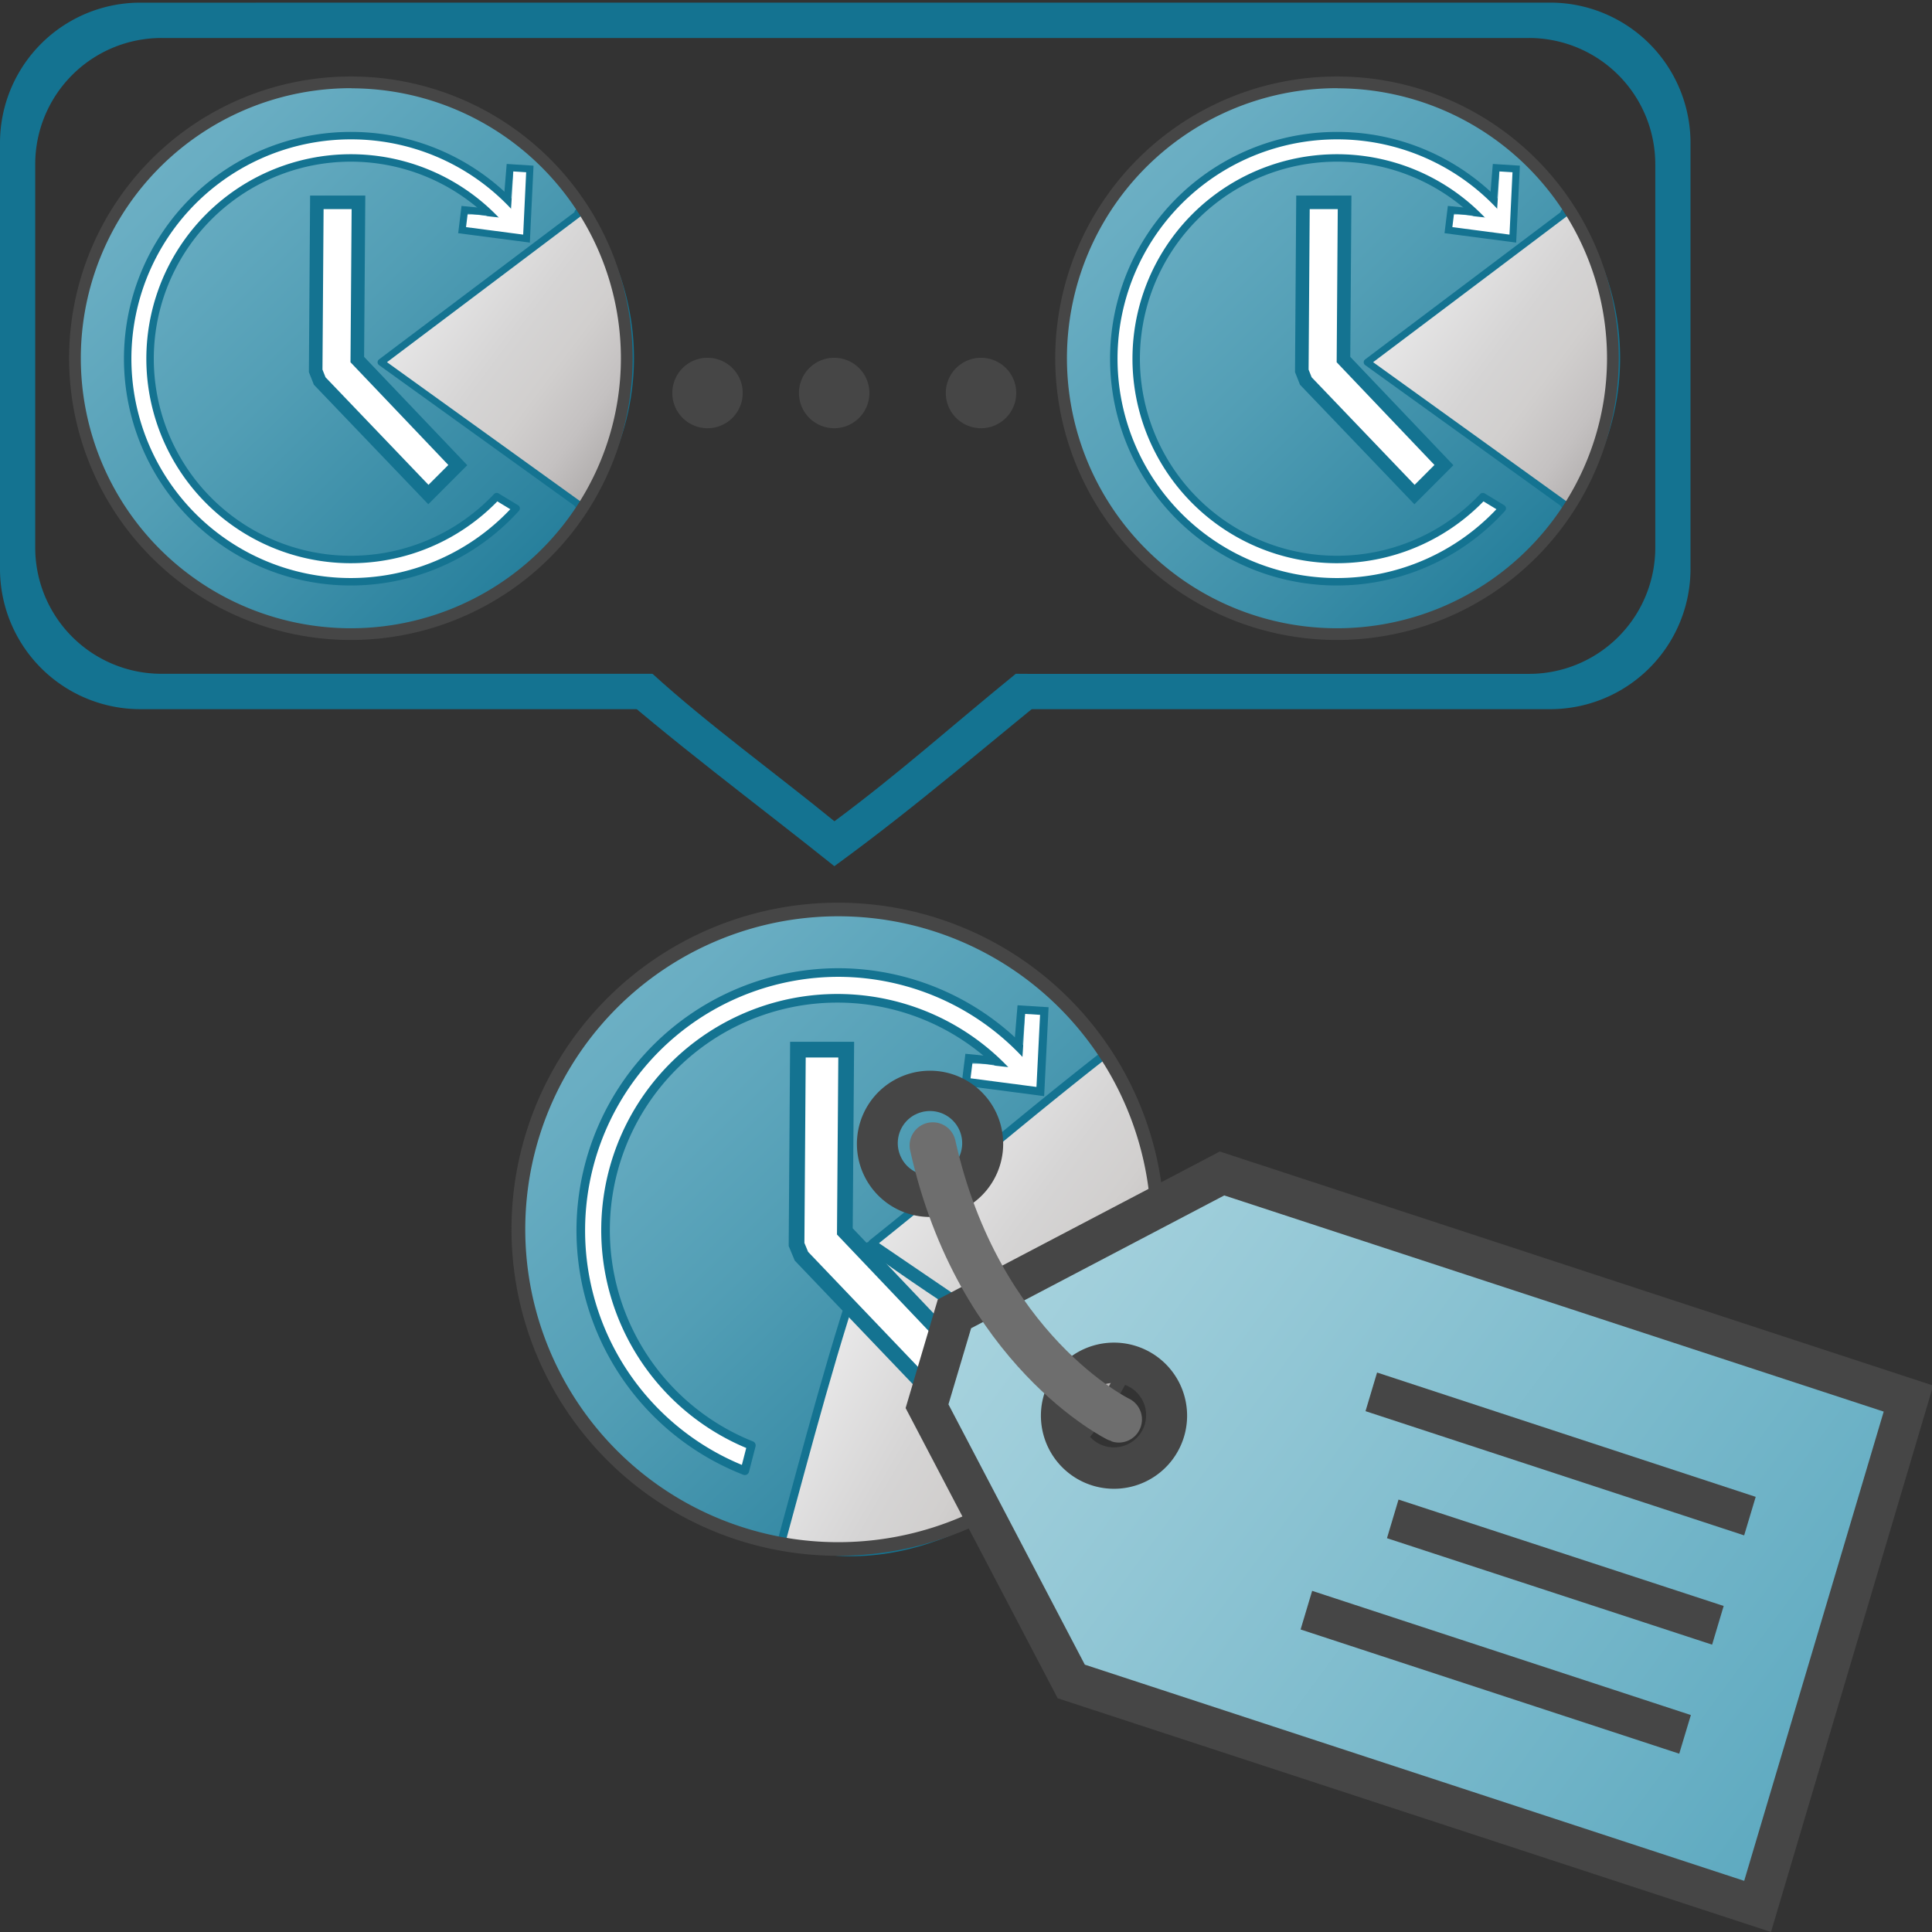 <svg id="Image" xmlns="http://www.w3.org/2000/svg" xmlns:xlink="http://www.w3.org/1999/xlink" viewBox="0 0 48 48">
  <rect x="0" y="0" width="48" height="48" fill="#333333" stroke="none"/>
  <defs>
    <linearGradient id="linear-gradient" x1="2.009" y1="45.947" x2="15.464" y2="32.242" gradientTransform="matrix(1, 0, 0, -1, 0, 48)" gradientUnits="userSpaceOnUse">
      <stop offset="0" stop-color="#73b4c8"/>
      <stop offset="0.175" stop-color="#6aaec3"/>
      <stop offset="0.457" stop-color="#529eb5"/>
      <stop offset="0.809" stop-color="#2c839f"/>
      <stop offset="1" stop-color="#147391"/>
    </linearGradient>
    <linearGradient id="linear-gradient-2" x1="13.619" y1="-18.376" x2="19.132" y2="-8.129" gradientTransform="matrix(-0.194, 0.901, 0.713, 0.237, 25.531, -3.366)" gradientUnits="userSpaceOnUse">
      <stop offset="0" stop-color="#f8f8f9"/>
      <stop offset="0.5" stop-color="#d5d4d4"/>
      <stop offset="0.63" stop-color="#d1cfce"/>
      <stop offset="0.779" stop-color="#c4c1c1"/>
      <stop offset="0.938" stop-color="#aba8a7"/>
      <stop offset="0.99" stop-color="#a29f9d"/>
    </linearGradient>
    <linearGradient id="linear-gradient-3" x1="26.489" y1="45.92" x2="39.987" y2="32.266" xlink:href="#linear-gradient"/>
    <linearGradient id="linear-gradient-4" x1="5.246" y1="13.766" x2="10.824" y2="24.316" xlink:href="#linear-gradient-2"/>
    <linearGradient id="linear-gradient-5" x1="13.183" y1="25.3" x2="28.478" y2="9.562" xlink:href="#linear-gradient"/>
    <linearGradient id="linear-gradient-6" x1="31.242" y1="3.618" x2="37.65" y2="15.725" xlink:href="#linear-gradient-2"/>
    <linearGradient id="linear-gradient-7" x1="39.249" y1="0.87" x2="44.123" y2="13.757" xlink:href="#linear-gradient-2"/>
    <linearGradient id="linear-gradient-8" x1="67.575" y1="27.73" x2="46.425" y2="43.302" gradientTransform="matrix(-1.147, 0, 0, 1.147, 101.219, -3.248)" gradientUnits="userSpaceOnUse">
      <stop offset="0" stop-color="#afd7e1"/>
      <stop offset="1" stop-color="#54a4bc"/>
    </linearGradient>
  </defs>
  <g id="g935">
    <path id="rect885" d="M3.488.066A3.486,3.486,0,0,0,0,3.565V14.119a3.486,3.486,0,0,0,3.488,3.5H16.826L16.2,16.74H4.014A3.136,3.136,0,0,1,.875,13.592v-9.5A3.137,3.137,0,0,1,4.014.944H37.986a3.137,3.137,0,0,1,3.139,3.15v9.5a3.136,3.136,0,0,1-3.139,3.148H25.309l-.614.877H38.512A3.486,3.486,0,0,0,42,14.119V3.565a3.486,3.486,0,0,0-3.488-3.5Z" fill="#147391"/>
    <path id="path1068-4" d="M18.453,9.764a.875.875,0,0,1-.875.875h0a.875.875,0,1,1,.875-.875Z" fill="#464646"/>
    <path id="path1068-4-9" d="M21.6,9.764a.875.875,0,0,1-.875.875h0a.875.875,0,1,1,.875-.875Z" fill="#464646"/>
    <path id="path1068-4-5" d="M25.248,9.764a.875.875,0,0,1-1.75,0h0a.875.875,0,0,1,.875-.875h0A.874.874,0,0,1,25.248,9.764Z" fill="#464646"/>
    <path id="path978" d="M16.216,16.744l-1.4.007c1.814,1.623,4.024,3.255,5.913,4.769,2.145-1.56,3.894-3.108,5.978-4.771l-1.47-.009c-1.571,1.277-2.889,2.466-4.506,3.664-1.423-1.163-3.149-2.414-4.516-3.66Z" fill="#147391"/>
    <path id="circle13-7" d="M15.572,8.9a6.847,6.847,0,0,1-6.838,6.854h0A6.846,6.846,0,0,1,1.9,8.9h0a6.838,6.838,0,1,1,13.676,0Z" fill="url(#linear-gradient)"/>
    <path id="path909" d="M8.734,3.37a5.542,5.542,0,1,0,4.089,9.261l-.482-.292a4.988,4.988,0,1,1,.166-6.669l.475-.3A5.526,5.526,0,0,0,8.734,3.37Zm4.873,4.561a4.855,4.855,0,0,1-.171,2.6l.694-.442a5.5,5.5,0,0,0,.132-1.172,5.827,5.827,0,0,0-.035-.605L14.213,8.3Z" fill="#fff" stroke="#147391" stroke-linejoin="round" stroke-width="0.185"/>
    <path id="path907" d="M14.359,5.279v.037L11.913,7.159,9.468,9l2.457,1.768,2.43,1.749v.019l.009-.013.019.014.089,0a6.153,6.153,0,0,0-.009-7.293Z" stroke="#147391" stroke-linejoin="round" stroke-width="0.174" fill="url(#linear-gradient-2)"/>
    <path id="path1055" d="M12.225,5.809c-.384-.045-.7-.086-.708-.091a1.816,1.816,0,0,1,.035-.386,2.28,2.28,0,0,1,.565.04c.3.035.555.06.559.056s.024-.28.044-.612l.036-.6.193.007a.805.805,0,0,1,.208.024c.01.008-.005.367-.03.8s-.046.8-.046.817c0,.05-.019.048-.856-.05Z" fill="#fff"/>
    <path id="path1059" d="M12.606,4.932l.063-.766.495.032-.083,1.73-1.6-.21.062-.506.524.052h-.011" fill="none" stroke="#147391" stroke-width="0.175"/>
    <path id="polygon23-3" d="M11.374,11.555l-.731.732-2.7-2.821-.1-.252.029-4.187H8.906L8.877,8.933Z" fill="#fff" stroke="#147391" stroke-width="0.337"/>
    <path id="path15-0" d="M8.734,15.9a7,7,0,1,1,6.983-7A7,7,0,0,1,8.734,15.9Zm0-13.709A6.709,6.709,0,1,0,15.426,8.9,6.708,6.708,0,0,0,8.734,2.194Z" fill="#464646"/>
    <path id="circle13-7-7" d="M40.072,8.9a6.847,6.847,0,0,1-6.838,6.854h0A6.847,6.847,0,0,1,26.4,8.9h0a6.839,6.839,0,1,1,13.677,0Z" fill="url(#linear-gradient-3)"/>
    <path id="path909-1" d="M33.234,3.37a5.542,5.542,0,1,0,4.089,9.261l-.482-.292a4.988,4.988,0,1,1,.166-6.669l.475-.3A5.526,5.526,0,0,0,33.234,3.37Zm4.873,4.561a4.855,4.855,0,0,1-.171,2.6l.694-.442a5.5,5.5,0,0,0,.132-1.172,5.564,5.564,0,0,0-.036-.605L38.713,8.3Z" fill="#fff" stroke="#147391" stroke-linejoin="round" stroke-width="0.185"/>
    <path id="path907-9" d="M38.859,5.279v.037L36.413,7.159,33.968,9l2.457,1.768,2.43,1.749v.019l.009-.013.019.014.089,0a6.153,6.153,0,0,0-.009-7.293Z" stroke="#147391" stroke-linejoin="round" stroke-width="0.174" fill="url(#linear-gradient-4)"/>
    <path id="path1055-8" d="M36.725,5.809c-.384-.045-.7-.086-.708-.091a1.816,1.816,0,0,1,.035-.386,2.28,2.28,0,0,1,.565.04c.3.035.555.06.559.056s.024-.28.044-.612l.036-.6.193.007a.8.8,0,0,1,.208.024c.01.008,0,.367-.03.8s-.046.8-.046.817c0,.05-.019.048-.855-.05Z" fill="#fff"/>
    <path id="path1059-3" d="M37.106,4.932l.063-.766.5.032-.083,1.73-1.6-.21.062-.506.524.052h-.011" fill="none" stroke="#147391" stroke-width="0.175"/>
    <path id="polygon23-3-1" d="M35.874,11.555l-.731.732-2.7-2.821-.1-.252.029-4.187h1.034l-.028,3.906Z" fill="#fff" stroke="#147391" stroke-width="0.337"/>
    <path id="path15-0-6" d="M33.234,15.9a7,7,0,1,1,6.983-7A7,7,0,0,1,33.234,15.9Zm0-13.709A6.709,6.709,0,1,0,39.926,8.9,6.708,6.708,0,0,0,33.234,2.194Z" fill="#464646"/>
    <path id="circle13-7-1" d="M28.727,30.559a7.907,7.907,0,1,1-7.906-7.925A7.916,7.916,0,0,1,28.727,30.559Z" fill="url(#linear-gradient-5)"/>
    <path id="path907-2-6" d="M21.672,30.894l2.893,1.968,2.863,1.947v.021l.009-.014.022.015h.1a7.677,7.677,0,0,0-.144-8.607c-1.955,1.528-3.778,3.1-5.747,4.67Z" stroke="#147391" stroke-linejoin="round" stroke-width="0.201" fill="url(#linear-gradient-6)"/>
    <path id="path907-2-6-8" d="M21.579,30.96c-.8,2.2-1.585,5.228-2.158,7.319,2.949,1.016,6.162-.817,8.02-3.3C25.463,33.5,23.6,32.435,21.579,30.96Z" stroke="#147391" stroke-linejoin="round" stroke-width="0.2" fill="url(#linear-gradient-7)"/>
    <path id="path15-0-0" d="M20.84,38.653a8.113,8.113,0,1,1,8.094-8.113A8.113,8.113,0,0,1,20.84,38.653Zm0-15.888A7.775,7.775,0,1,0,28.6,30.54,7.774,7.774,0,0,0,20.84,22.765Z" fill="#464646"/>
    <path id="path909-5" d="M20.821,24.162A6.409,6.409,0,0,0,18.505,36.54l.162-.629a5.76,5.76,0,1,1,6.517-9.09l.548-.35A6.388,6.388,0,0,0,20.821,24.162Z" fill="#fff" stroke="#147391" stroke-linejoin="round" stroke-width="0.214"/>
    <path id="polygon23-3-2" d="M23.873,33.626l-.845.847L19.911,31.21l-.121-.291.034-4.841h1.2l-.034,4.516Z" fill="#fff" stroke="#147391" stroke-width="0.39"/>
    <path id="path1055-2" d="M24.858,26.982c-.445-.053-.813-.1-.819-.105a2.068,2.068,0,0,1,.041-.446,2.6,2.6,0,0,1,.653.046c.35.041.641.07.646.064s.028-.323.051-.706l.041-.7.223.01a.9.9,0,0,1,.241.027c.01.01,0,.425-.035.921s-.053.922-.053.946c0,.057-.023.055-.989-.058Z" fill="#fff"/>
    <path id="path1059-2" d="M25.3,25.968l.073-.885.573.036-.1,2L24,26.877l.073-.586.605.06h-.012" fill="none" stroke="#147391" stroke-width="0.202"/>
    <path id="path933" d="M44.69,42.41c.711-2.4,1.631-5.044,1.864-5.831l.532-1.69-8.311-2.976-8.287-2.457L27,31.037l-3.025,1.788-.6,1.074-.221,1.149,1.863,3.2L26.8,41.712l8.077,2.7c4.362,1.46,8,2.5,8.13,2.547l.447.009ZM27.987,36.7a1.537,1.537,0,0,1-1.746-2.163,1.437,1.437,0,0,1,2.689-.182,1.465,1.465,0,0,1,.028,1.52C28.705,36.531,28.658,36.565,27.987,36.7Z" stroke="#464646" stroke-linecap="round" stroke-width="0.082" fill="url(#linear-gradient-8)"/>
    <path id="path8" d="M44,48l4.03-13.576L30.306,28.609,23.3,32.283l-.8,2.7,3.778,7.21Zm2.8-12.929L43.334,46.729,26.952,41.358l-3.388-6.467L24.127,33,30.416,29.7Z" fill="#464646"/>
    <path id="rect2" d="M43.62,37.189,34.213,34.1l-.287.96,9.407,3.086Z" fill="#464646"/>
    <path id="rect4" d="M42.824,39.9l-8.078-2.644-.287.96,8.078,2.645Z" fill="#464646"/>
    <path id="rect6" d="M42.009,42.61,32.6,39.524l-.287.96,9.407,3.086Z" fill="#464646"/>
    <path id="path1050" d="M22.264,26.809a1.817,1.817,0,1,0,2.452.766A1.817,1.817,0,0,0,22.264,26.809Zm.469.886a.8.8,0,0,1,1.081.337h0a.8.8,0,0,1-.337,1.08h0a.8.8,0,0,1-1.08-.338h0a.8.8,0,0,1,.337-1.081Z" fill="#464646"/>
    <path id="path1050-2" d="M26.834,33.564a1.816,1.816,0,1,0,2.452.766A1.818,1.818,0,0,0,26.834,33.564Zm.469.886a.8.8,0,0,1,1.08.337h0a.8.8,0,0,1-.337,1.081h0a.8.8,0,0,1-1.081-.337h0A.8.8,0,0,1,27.3,34.45Z" fill="#464646"/>
    <path id="path914" d="M23.174,28.458c1.135,5.092,4.6,6.8,4.623,6.807" fill="none" stroke="#6e6e6e" stroke-linecap="round" stroke-width="1.15"/>
  </g>
</svg>
